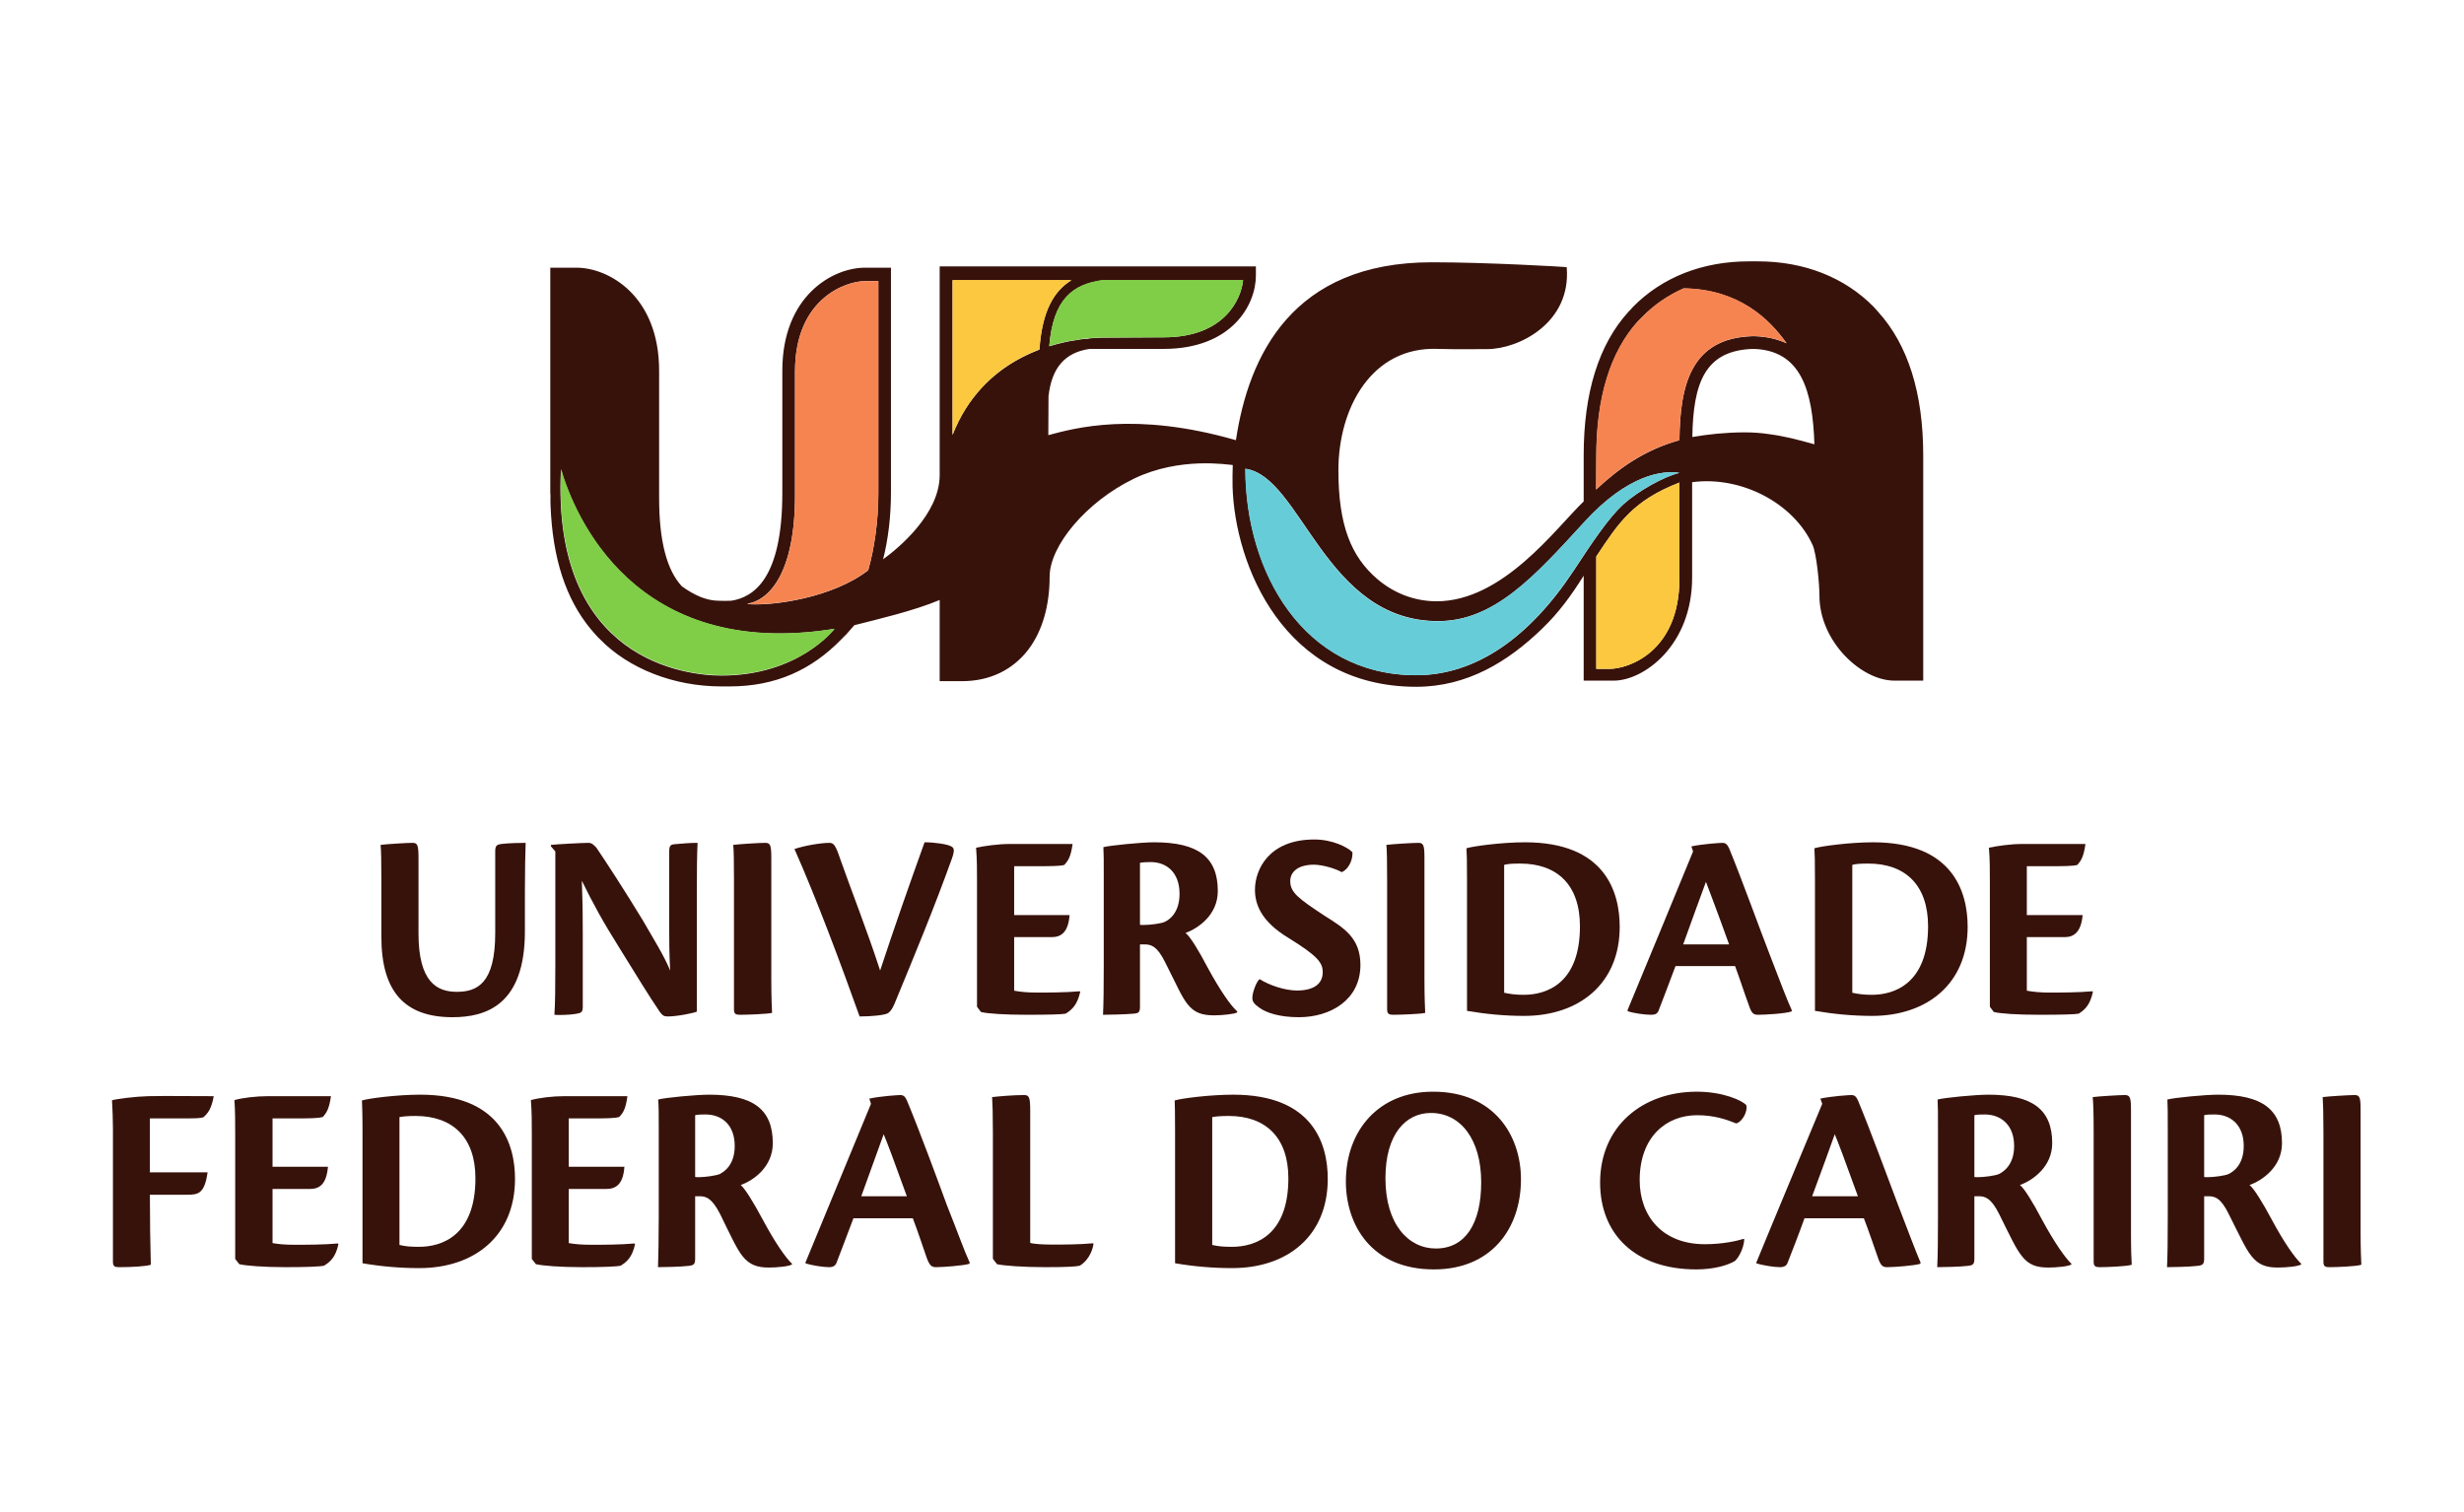 <?xml version="1.0" encoding="UTF-8"?>
<!DOCTYPE svg PUBLIC "-//W3C//DTD SVG 1.1//EN" "http://www.w3.org/Graphics/SVG/1.1/DTD/svg11.dtd">
<svg version="1.2" width="132mm" height="81mm" viewBox="0 0 13200 8100" preserveAspectRatio="xMidYMid" fill-rule="evenodd" stroke-width="28.222" stroke-linejoin="round" xmlns="http://www.w3.org/2000/svg" xmlns:ooo="http://xml.openoffice.org/svg/export" xmlns:xlink="http://www.w3.org/1999/xlink" xmlns:presentation="http://sun.com/xmlns/staroffice/presentation" xmlns:smil="http://www.w3.org/2001/SMIL20/" xmlns:anim="urn:oasis:names:tc:opendocument:xmlns:animation:1.0" xml:space="preserve">
 <defs class="ClipPathGroup">
  <clipPath id="presentation_clip_path" clipPathUnits="userSpaceOnUse">
   <rect x="0" y="0" width="13200" height="8100"/>
  </clipPath>
 </defs>
 <defs class="TextShapeIndex">
  <g ooo:slide="id1" ooo:id-list="id3 id4 id5 id6 id7 id8 id9 id10 id11 id12 id13 id14 id15 id16 id17 id18 id19 id20 id21 id22 id23 id24 id25 id26 id27 id28 id29 id30 id31 id32 id33 id34 id35 id36 id37"/>
 </defs>
 <defs class="EmbeddedBulletChars">
  <g id="bullet-char-template(57356)" transform="scale(0,-0)">
   <path d="M 580,1141 L 1163,571 580,0 -4,571 580,1141 Z"/>
  </g>
  <g id="bullet-char-template(57354)" transform="scale(0,-0)">
   <path d="M 8,1128 L 1137,1128 1137,0 8,0 8,1128 Z"/>
  </g>
  <g id="bullet-char-template(10146)" transform="scale(0,-0)">
   <path d="M 174,0 L 602,739 174,1481 1456,739 174,0 Z M 1358,739 L 309,1346 659,739 1358,739 Z"/>
  </g>
  <g id="bullet-char-template(10132)" transform="scale(0,-0)">
   <path d="M 2015,739 L 1276,0 717,0 1260,543 174,543 174,936 1260,936 717,1481 1274,1481 2015,739 Z"/>
  </g>
  <g id="bullet-char-template(10007)" transform="scale(0,-0)">
   <path d="M 0,-2 C -7,14 -16,27 -25,37 L 356,567 C 262,823 215,952 215,954 215,979 228,992 255,992 264,992 276,990 289,987 310,991 331,999 354,1012 L 381,999 492,748 772,1049 836,1024 860,1049 C 881,1039 901,1025 922,1006 886,937 835,863 770,784 769,783 710,716 594,584 L 774,223 C 774,196 753,168 711,139 L 727,119 C 717,90 699,76 672,76 641,76 570,178 457,381 L 164,-76 C 142,-110 111,-127 72,-127 30,-127 9,-110 8,-76 1,-67 -2,-52 -2,-32 -2,-23 -1,-13 0,-2 Z"/>
  </g>
  <g id="bullet-char-template(10004)" transform="scale(0,-0)">
   <path d="M 285,-33 C 182,-33 111,30 74,156 52,228 41,333 41,471 41,549 55,616 82,672 116,743 169,778 240,778 293,778 328,747 346,684 L 369,508 C 377,444 397,411 428,410 L 1163,1116 C 1174,1127 1196,1133 1229,1133 1271,1133 1292,1118 1292,1087 L 1292,965 C 1292,929 1282,901 1262,881 L 442,47 C 390,-6 338,-33 285,-33 Z"/>
  </g>
  <g id="bullet-char-template(9679)" transform="scale(0,-0)">
   <path d="M 813,0 C 632,0 489,54 383,161 276,268 223,411 223,592 223,773 276,916 383,1023 489,1130 632,1184 813,1184 992,1184 1136,1130 1245,1023 1353,916 1407,772 1407,592 1407,412 1353,268 1245,161 1136,54 992,0 813,0 Z"/>
  </g>
  <g id="bullet-char-template(8226)" transform="scale(0,-0)">
   <path d="M 346,457 C 273,457 209,483 155,535 101,586 74,649 74,723 74,796 101,859 155,911 209,963 273,989 346,989 419,989 480,963 531,910 582,859 608,796 608,723 608,648 583,586 532,535 482,483 420,457 346,457 Z"/>
  </g>
  <g id="bullet-char-template(8211)" transform="scale(0,-0)">
   <path d="M -4,459 L 1135,459 1135,606 -4,606 -4,459 Z"/>
  </g>
 </defs>
 <defs class="TextEmbeddedBitmaps"/>
 <g>
  <g id="id2" class="Master_Slide">
   <g id="bg-id2" class="Background"/>
   <g id="bo-id2" class="BackgroundObjects"/>
  </g>
 </g>
 <g class="SlideGroup">
  <g>
   <g id="id1" class="Slide" clip-path="url(#presentation_clip_path)">
    <g class="Page">
     <g class="com.sun.star.drawing.ClosedBezierShape">
      <g id="id3">
       <rect class="BoundingBox" stroke="none" fill="none" x="600" y="5870" width="546" height="919"/>
       <path fill="rgb(55,18,11)" stroke="none" d="M 886,5871 C 843,5871 807,5872 794,5872 725,5874 627,5886 600,5894 603,5952 605,5990 605,6047 L 605,6759 C 605,6784 615,6788 638,6788 702,6788 783,6784 808,6775 805,6668 803,6541 803,6400 L 1002,6400 C 1060,6400 1096,6396 1112,6280 L 803,6280 803,5991 976,5991 C 1042,5991 1071,5991 1090,5985 1111,5965 1132,5945 1145,5872 1095,5872 975,5871 886,5871 Z"/>
      </g>
     </g>
     <g class="com.sun.star.drawing.ClosedBezierShape">
      <g id="id4">
       <rect class="BoundingBox" stroke="none" fill="none" x="1256" y="5871" width="559" height="918"/>
       <path fill="rgb(55,18,11)" stroke="none" d="M 1773,5872 L 1436,5872 C 1370,5872 1299,5881 1256,5893 1260,5957 1260,6007 1260,6075 L 1260,6744 1282,6772 C 1317,6780 1408,6788 1529,6788 1643,6788 1716,6785 1736,6780 1774,6757 1799,6729 1813,6665 L 1810,6661 C 1736,6668 1635,6668 1578,6668 1529,6668 1493,6665 1460,6659 L 1460,6369 1661,6369 C 1713,6369 1749,6342 1757,6250 L 1460,6250 1460,5991 1588,5991 C 1651,5991 1707,5991 1730,5983 1746,5964 1763,5945 1773,5872 Z"/>
      </g>
     </g>
     <g class="com.sun.star.drawing.ClosedBezierShape">
      <g id="id5">
       <rect class="BoundingBox" stroke="none" fill="none" x="1938" y="5863" width="822" height="931"/>
       <path fill="rgb(55,18,11)" stroke="none" d="M 2245,6679 C 2200,6679 2174,6677 2140,6669 L 2140,5984 C 2158,5981 2181,5978 2226,5978 2423,5978 2547,6091 2547,6312 2547,6620 2366,6679 2245,6679 Z M 2251,5864 C 2127,5864 1973,5884 1939,5895 1940,5929 1942,5959 1942,6058 L 1942,6767 C 2040,6784 2142,6793 2246,6793 2541,6793 2759,6622 2759,6315 2759,6129 2680,5864 2251,5864 Z"/>
      </g>
     </g>
     <g class="com.sun.star.drawing.ClosedBezierShape">
      <g id="id6">
       <rect class="BoundingBox" stroke="none" fill="none" x="2844" y="5871" width="560" height="918"/>
       <path fill="rgb(55,18,11)" stroke="none" d="M 3361,5872 L 3023,5872 C 2959,5872 2888,5881 2844,5893 2849,5957 2849,6007 2849,6075 L 2849,6744 2871,6772 C 2906,6780 2997,6788 3118,6788 3232,6788 3305,6785 3325,6780 3363,6757 3388,6729 3402,6665 L 3399,6661 C 3325,6668 3223,6668 3168,6668 3118,6668 3080,6665 3047,6659 L 3047,6369 3249,6369 C 3301,6369 3339,6342 3345,6250 L 3047,6250 3047,5991 3176,5991 C 3240,5991 3296,5991 3318,5983 3335,5964 3352,5945 3361,5872 Z"/>
      </g>
     </g>
     <g class="com.sun.star.drawing.ClosedBezierShape">
      <g id="id7">
       <rect class="BoundingBox" stroke="none" fill="none" x="3524" y="5863" width="720" height="928"/>
       <path fill="rgb(55,18,11)" stroke="none" d="M 3742,6306 C 3735,6306 3729,6305 3724,6305 L 3724,5974 C 3737,5970 3762,5970 3780,5970 3864,5970 3936,6023 3936,6139 3936,6243 3877,6278 3856,6289 3839,6297 3779,6306 3742,6306 Z M 3799,5864 C 3730,5864 3561,5880 3526,5890 3529,5928 3529,5964 3529,6035 L 3529,6521 C 3529,6643 3527,6728 3525,6788 3556,6788 3649,6786 3689,6781 3717,6778 3724,6772 3724,6742 L 3724,6408 3747,6408 C 3781,6408 3813,6416 3858,6504 3919,6629 3946,6688 3977,6728 4015,6776 4057,6790 4119,6790 4162,6790 4229,6784 4243,6773 L 4243,6770 C 4208,6736 4153,6658 4086,6533 4038,6443 3990,6365 3968,6348 4038,6323 4140,6250 4140,6124 4140,5945 4038,5864 3799,5864 Z"/>
      </g>
     </g>
     <g class="com.sun.star.drawing.ClosedBezierShape">
      <g id="id8">
       <rect class="BoundingBox" stroke="none" fill="none" x="4314" y="5865" width="883" height="924"/>
       <path fill="rgb(55,18,11)" stroke="none" d="M 4614,6408 C 4666,6264 4701,6167 4734,6076 4750,6113 4794,6230 4858,6408 L 4614,6408 Z M 4825,5866 C 4809,5866 4717,5872 4657,5885 L 4666,5913 C 4612,6046 4388,6584 4315,6763 L 4316,6768 C 4349,6778 4407,6788 4442,6788 4463,6788 4474,6780 4480,6768 4498,6723 4541,6607 4572,6526 L 4890,6526 C 4920,6604 4939,6666 4965,6739 4980,6780 4992,6788 5014,6788 5050,6788 5161,6780 5193,6770 L 5195,6764 C 5165,6699 5133,6607 5072,6454 5027,6331 4925,6054 4858,5894 4849,5873 4838,5866 4825,5866 Z"/>
      </g>
     </g>
     <g class="com.sun.star.drawing.ClosedBezierShape">
      <g id="id9">
       <rect class="BoundingBox" stroke="none" fill="none" x="5314" y="5865" width="545" height="924"/>
       <path fill="rgb(55,18,11)" stroke="none" d="M 5487,5866 C 5426,5866 5348,5873 5315,5877 5317,5908 5319,5968 5319,6065 L 5319,6743 5341,6772 C 5376,6780 5480,6788 5599,6788 5715,6788 5765,6785 5785,6780 5823,6757 5851,6711 5858,6664 L 5856,6660 C 5780,6667 5694,6667 5637,6667 5588,6667 5537,6664 5519,6658 L 5519,5952 C 5519,5880 5514,5866 5487,5866 Z"/>
      </g>
     </g>
     <g class="com.sun.star.drawing.ClosedBezierShape">
      <g id="id10">
       <rect class="BoundingBox" stroke="none" fill="none" x="6293" y="5863" width="822" height="931"/>
       <path fill="rgb(55,18,11)" stroke="none" d="M 6600,6679 C 6556,6679 6529,6677 6494,6669 L 6494,5984 C 6513,5981 6536,5978 6583,5978 6778,5978 6902,6091 6902,6312 6902,6620 6722,6679 6600,6679 Z M 6607,5864 C 6481,5864 6327,5884 6293,5895 6294,5929 6295,5959 6295,6058 L 6295,6767 C 6394,6784 6496,6793 6601,6793 6896,6793 7113,6622 7113,6315 7113,6129 7035,5864 6607,5864 Z"/>
      </g>
     </g>
     <g class="com.sun.star.drawing.ClosedBezierShape">
      <g id="id11">
       <rect class="BoundingBox" stroke="none" fill="none" x="7209" y="5848" width="941" height="953"/>
       <path fill="rgb(55,18,11)" stroke="none" d="M 7692,6688 C 7545,6688 7422,6558 7422,6312 7422,6075 7531,5962 7665,5962 L 7666,5962 C 7824,5962 7935,6103 7935,6333 7935,6556 7849,6688 7692,6688 Z M 7678,5848 L 7676,5848 C 7385,5848 7210,6057 7210,6329 7210,6560 7346,6800 7682,6800 7987,6800 8148,6584 8148,6317 8148,6085 8006,5848 7678,5848 Z"/>
      </g>
     </g>
     <g class="com.sun.star.drawing.ClosedBezierShape">
      <g id="id12">
       <rect class="BoundingBox" stroke="none" fill="none" x="8571" y="5848" width="787" height="953"/>
       <path fill="rgb(55,18,11)" stroke="none" d="M 9090,5848 C 8798,5848 8572,6034 8572,6335 8572,6608 8756,6800 9088,6800 9181,6800 9256,6778 9294,6755 9320,6732 9344,6675 9344,6638 L 9342,6636 C 9307,6647 9230,6665 9133,6665 8906,6665 8784,6515 8784,6322 8784,6090 8926,5974 9092,5974 9181,5974 9247,5996 9301,6018 9335,6009 9364,5952 9355,5920 9333,5895 9231,5848 9090,5848 Z"/>
      </g>
     </g>
     <g class="com.sun.star.drawing.ClosedBezierShape">
      <g id="id13">
       <rect class="BoundingBox" stroke="none" fill="none" x="9408" y="5865" width="883" height="924"/>
       <path fill="rgb(55,18,11)" stroke="none" d="M 9708,6408 C 9762,6264 9796,6167 9829,6076 9845,6113 9889,6230 9953,6408 L 9708,6408 Z M 9920,5866 C 9903,5866 9813,5872 9752,5885 L 9762,5913 C 9707,6046 9482,6584 9409,6763 L 9410,6768 C 9444,6778 9502,6788 9536,6788 9557,6788 9570,6780 9575,6768 9593,6723 9638,6607 9667,6526 L 9985,6526 C 10015,6604 10035,6666 10061,6739 10075,6780 10087,6788 10109,6788 10146,6788 10255,6780 10287,6770 L 10289,6764 C 10261,6699 10227,6607 10168,6454 10121,6331 10020,6054 9953,5894 9944,5873 9933,5866 9920,5866 Z"/>
      </g>
     </g>
     <g class="com.sun.star.drawing.ClosedBezierShape">
      <g id="id14">
       <rect class="BoundingBox" stroke="none" fill="none" x="10378" y="5863" width="720" height="928"/>
       <path fill="rgb(55,18,11)" stroke="none" d="M 10594,6306 C 10588,6306 10582,6305 10577,6305 L 10577,5974 C 10589,5970 10615,5970 10633,5970 10716,5970 10790,6023 10790,6139 10790,6243 10730,6278 10709,6289 10692,6297 10632,6306 10594,6306 Z M 10652,5864 C 10583,5864 10416,5880 10380,5890 10382,5928 10382,5964 10382,6035 L 10382,6521 C 10382,6643 10381,6728 10378,6788 10410,6788 10502,6786 10542,6781 10570,6778 10577,6772 10577,6742 L 10577,6408 10599,6408 C 10634,6408 10666,6416 10710,6504 10772,6629 10799,6688 10831,6728 10868,6776 10910,6790 10973,6790 11017,6790 11083,6784 11097,6773 L 11097,6770 C 11062,6736 11007,6658 10939,6533 10892,6443 10844,6365 10821,6348 10890,6323 10994,6250 10994,6124 10994,5945 10890,5864 10652,5864 Z"/>
      </g>
     </g>
     <g class="com.sun.star.drawing.ClosedBezierShape">
      <g id="id15">
       <rect class="BoundingBox" stroke="none" fill="none" x="11211" y="5865" width="211" height="924"/>
       <path fill="rgb(55,18,11)" stroke="none" d="M 11383,5866 C 11351,5866 11239,5873 11211,5877 11214,5906 11216,5965 11216,6062 L 11216,6759 C 11216,6784 11227,6788 11249,6788 11285,6788 11396,6784 11420,6775 11418,6746 11416,6699 11416,6596 L 11416,5945 C 11416,5880 11411,5866 11383,5866 Z"/>
      </g>
     </g>
     <g class="com.sun.star.drawing.ClosedBezierShape">
      <g id="id16">
       <rect class="BoundingBox" stroke="none" fill="none" x="11608" y="5863" width="721" height="928"/>
       <path fill="rgb(55,18,11)" stroke="none" d="M 11825,6306 C 11819,6306 11813,6305 11808,6305 L 11808,5974 C 11820,5970 11845,5970 11864,5970 11947,5970 12020,6023 12020,6139 12020,6243 11961,6278 11939,6289 11923,6297 11863,6306 11825,6306 Z M 11883,5864 C 11814,5864 11647,5880 11611,5890 11613,5928 11613,5964 11613,6035 L 11613,6521 C 11613,6643 11612,6728 11609,6788 11641,6788 11732,6786 11773,6781 11800,6778 11808,6772 11808,6742 L 11808,6408 11830,6408 C 11865,6408 11897,6416 11940,6504 12003,6629 12029,6688 12061,6728 12099,6776 12140,6790 12203,6790 12247,6790 12314,6784 12328,6773 L 12328,6770 C 12293,6736 12237,6658 12170,6533 12122,6443 12074,6365 12051,6348 12121,6323 12225,6250 12225,6124 12225,5945 12121,5864 11883,5864 Z"/>
      </g>
     </g>
     <g class="com.sun.star.drawing.ClosedBezierShape">
      <g id="id17">
       <rect class="BoundingBox" stroke="none" fill="none" x="12442" y="5865" width="209" height="924"/>
       <path fill="rgb(55,18,11)" stroke="none" d="M 12614,5866 C 12583,5866 12470,5873 12443,5877 12445,5906 12447,5965 12447,6062 L 12447,6759 C 12447,6784 12456,6788 12480,6788 12517,6788 12625,6784 12650,6775 12649,6746 12646,6699 12646,6596 L 12646,5945 C 12646,5880 12642,5866 12614,5866 Z"/>
      </g>
     </g>
     <g class="com.sun.star.drawing.ClosedBezierShape">
      <g id="id18">
       <rect class="BoundingBox" stroke="none" fill="none" x="2038" y="4515" width="780" height="936"/>
       <path fill="rgb(55,18,11)" stroke="none" d="M 2816,4515 C 2788,4515 2728,4516 2685,4521 2664,4524 2653,4529 2653,4558 L 2653,4998 C 2653,5269 2556,5313 2447,5313 2342,5313 2242,5262 2242,5001 L 2242,4602 C 2242,4529 2238,4515 2210,4515 2178,4515 2066,4522 2039,4526 2042,4557 2043,4616 2043,4714 L 2043,5018 C 2043,5313 2169,5449 2424,5449 2603,5449 2812,5384 2812,4989 L 2812,4780 C 2812,4658 2814,4573 2816,4515 Z"/>
      </g>
     </g>
     <g class="com.sun.star.drawing.ClosedBezierShape">
      <g id="id19">
       <rect class="BoundingBox" stroke="none" fill="none" x="2951" y="4515" width="788" height="932"/>
       <path fill="rgb(55,18,11)" stroke="none" d="M 3737,4515 C 3702,4515 3657,4518 3617,4522 3592,4524 3585,4529 3585,4563 L 3585,4972 C 3585,5046 3585,5092 3590,5199 3559,5122 3504,5035 3443,4929 3354,4782 3241,4608 3195,4541 3181,4526 3170,4515 3153,4515 3122,4515 2988,4522 2951,4526 L 2951,4533 2975,4561 2975,5172 C 2975,5295 2974,5378 2970,5436 2980,5437 2989,5437 2999,5437 3037,5437 3070,5434 3091,5430 3114,5426 3122,5421 3122,5393 L 3122,5008 C 3122,4934 3122,4859 3117,4718 3177,4840 3226,4931 3322,5084 3419,5240 3470,5325 3535,5421 3549,5439 3556,5445 3577,5445 3629,5445 3720,5426 3733,5419 L 3733,4782 C 3733,4661 3734,4578 3737,4515 Z"/>
      </g>
     </g>
     <g class="com.sun.star.drawing.ClosedBezierShape">
      <g id="id20">
       <rect class="BoundingBox" stroke="none" fill="none" x="3927" y="4515" width="210" height="922"/>
       <path fill="rgb(55,18,11)" stroke="none" d="M 4100,4515 C 4068,4515 3955,4522 3928,4526 3931,4554 3932,4615 3932,4711 L 3932,5407 C 3932,5432 3942,5436 3965,5436 4002,5436 4111,5432 4136,5426 4135,5395 4132,5348 4132,5245 L 4132,4595 C 4132,4529 4127,4515 4100,4515 Z"/>
      </g>
     </g>
     <g class="com.sun.star.drawing.ClosedBezierShape">
      <g id="id21">
       <rect class="BoundingBox" stroke="none" fill="none" x="4256" y="4511" width="855" height="936"/>
       <path fill="rgb(55,18,11)" stroke="none" d="M 4953,4512 C 4870,4743 4792,4965 4715,5199 4646,4986 4556,4758 4500,4598 4477,4529 4466,4515 4444,4515 4398,4515 4313,4529 4256,4548 4373,4811 4507,5170 4605,5445 4671,5445 4737,5438 4756,5428 4770,5419 4780,5405 4792,5377 4899,5118 5006,4860 5100,4598 5116,4552 5111,4541 5094,4533 5073,4522 5007,4512 4953,4512 Z"/>
      </g>
     </g>
     <g class="com.sun.star.drawing.ClosedBezierShape">
      <g id="id22">
       <rect class="BoundingBox" stroke="none" fill="none" x="5229" y="4521" width="559" height="916"/>
       <path fill="rgb(55,18,11)" stroke="none" d="M 5746,4521 L 5410,4521 C 5345,4521 5273,4532 5229,4541 5234,4605 5234,4655 5234,4723 L 5234,5393 5255,5421 C 5290,5430 5383,5436 5502,5436 5617,5436 5690,5434 5709,5430 5748,5406 5772,5378 5787,5313 L 5784,5310 C 5709,5317 5608,5317 5553,5317 5502,5317 5466,5313 5433,5307 L 5433,5020 5635,5020 C 5687,5020 5723,4991 5730,4902 L 5433,4902 5433,4640 5561,4640 C 5624,4640 5682,4640 5702,4633 5720,4612 5736,4595 5746,4521 Z"/>
      </g>
     </g>
     <g class="com.sun.star.drawing.ClosedBezierShape">
      <g id="id23">
       <rect class="BoundingBox" stroke="none" fill="none" x="5909" y="4511" width="721" height="929"/>
       <path fill="rgb(55,18,11)" stroke="none" d="M 6124,4955 C 6118,4955 6112,4955 6107,4954 L 6107,4622 C 6120,4619 6145,4618 6165,4618 6247,4618 6319,4671 6319,4788 6319,4892 6261,4929 6240,4938 6223,4947 6163,4955 6124,4955 Z M 6183,4512 C 6113,4512 5946,4529 5911,4538 5913,4578 5913,4612 5913,4683 L 5913,5170 C 5913,5292 5912,5378 5909,5436 5941,5436 6032,5434 6073,5430 6101,5428 6107,5421 6107,5393 L 6107,5059 6131,5059 C 6166,5059 6198,5067 6241,5153 6304,5277 6329,5338 6361,5378 6398,5426 6441,5439 6504,5439 6548,5439 6616,5432 6628,5423 L 6628,5418 C 6593,5387 6537,5307 6469,5182 6422,5092 6375,5015 6351,4998 6420,4972 6524,4901 6524,4773 6524,4593 6420,4512 6183,4512 Z"/>
      </g>
     </g>
     <g class="com.sun.star.drawing.ClosedBezierShape">
      <g id="id24">
       <rect class="BoundingBox" stroke="none" fill="none" x="6709" y="4497" width="581" height="954"/>
       <path fill="rgb(55,18,11)" stroke="none" d="M 7042,4497 L 7041,4497 C 6796,4497 6723,4660 6723,4766 6723,4841 6753,4934 6902,5024 7061,5122 7086,5158 7086,5208 7086,5273 7034,5306 6948,5306 6884,5306 6800,5278 6748,5245 6734,5253 6709,5313 6709,5346 6709,5366 6719,5378 6745,5397 6783,5426 6857,5449 6958,5449 7128,5449 7288,5356 7288,5169 7288,5023 7198,4970 7095,4905 6959,4815 6912,4782 6912,4720 6912,4671 6953,4632 7039,4632 7083,4632 7153,4652 7188,4672 7234,4651 7248,4592 7245,4565 7219,4538 7138,4497 7042,4497 Z"/>
      </g>
     </g>
     <g class="com.sun.star.drawing.ClosedBezierShape">
      <g id="id25">
       <rect class="BoundingBox" stroke="none" fill="none" x="7427" y="4515" width="210" height="922"/>
       <path fill="rgb(55,18,11)" stroke="none" d="M 7599,4515 C 7567,4515 7455,4522 7427,4526 7430,4554 7431,4615 7431,4711 L 7431,5407 C 7431,5432 7442,5436 7465,5436 7501,5436 7611,5432 7635,5426 7634,5395 7631,5348 7631,5245 L 7631,4595 C 7631,4529 7626,4515 7599,4515 Z"/>
      </g>
     </g>
     <g class="com.sun.star.drawing.ClosedBezierShape">
      <g id="id26">
       <rect class="BoundingBox" stroke="none" fill="none" x="7855" y="4511" width="823" height="933"/>
       <path fill="rgb(55,18,11)" stroke="none" d="M 8163,5329 C 8118,5329 8091,5325 8058,5318 L 8058,4633 C 8076,4628 8098,4626 8144,4626 8341,4626 8464,4739 8464,4962 8464,5269 8285,5329 8163,5329 Z M 8170,4512 C 8044,4512 7891,4533 7856,4544 7858,4578 7859,4607 7859,4706 L 7859,5415 C 7958,5432 8060,5442 8165,5442 8458,5442 8677,5271 8677,4965 8677,4777 8598,4512 8170,4512 Z"/>
      </g>
     </g>
     <g class="com.sun.star.drawing.ClosedBezierShape">
      <g id="id27">
       <rect class="BoundingBox" stroke="none" fill="none" x="8718" y="4515" width="883" height="922"/>
       <path fill="rgb(55,18,11)" stroke="none" d="M 9017,5059 C 9070,4913 9105,4815 9139,4724 9153,4761 9199,4881 9263,5059 L 9017,5059 Z M 9229,4515 C 9213,4515 9122,4521 9061,4534 L 9070,4561 C 9015,4694 8793,5235 8719,5411 L 8720,5417 C 8753,5428 8812,5436 8845,5436 8868,5436 8877,5430 8884,5417 8902,5372 8945,5257 8976,5175 L 9295,5175 C 9324,5253 9343,5315 9370,5388 9384,5430 9395,5436 9419,5436 9454,5436 9565,5430 9598,5418 L 9599,5412 C 9570,5348 9536,5257 9477,5104 9429,4981 9329,4704 9263,4544 9253,4522 9242,4515 9229,4515 Z"/>
      </g>
     </g>
     <g class="com.sun.star.drawing.ClosedBezierShape">
      <g id="id28">
       <rect class="BoundingBox" stroke="none" fill="none" x="9719" y="4511" width="823" height="933"/>
       <path fill="rgb(55,18,11)" stroke="none" d="M 10028,5329 C 9985,5329 9956,5325 9923,5318 L 9923,4633 C 9941,4628 9963,4626 10009,4626 10205,4626 10329,4739 10329,4962 10329,5269 10148,5329 10028,5329 Z M 10034,4512 C 9909,4512 9755,4533 9720,4544 9722,4578 9723,4607 9723,4706 L 9723,5415 C 9823,5432 9924,5442 10029,5442 10322,5442 10541,5271 10541,4965 10541,4777 10462,4512 10034,4512 Z"/>
      </g>
     </g>
     <g class="com.sun.star.drawing.ClosedBezierShape">
      <g id="id29">
       <rect class="BoundingBox" stroke="none" fill="none" x="10655" y="4521" width="559" height="916"/>
       <path fill="rgb(55,18,11)" stroke="none" d="M 11172,4521 L 10834,4521 C 10769,4521 10698,4532 10655,4541 10660,4605 10660,4655 10660,4723 L 10660,5393 10681,5421 C 10716,5430 10807,5436 10929,5436 11043,5436 11116,5434 11136,5430 11174,5406 11198,5378 11212,5313 L 11209,5310 C 11136,5317 11034,5317 10978,5317 10929,5317 10892,5313 10858,5307 L 10858,5020 11061,5020 C 11112,5020 11149,4991 11157,4902 L 10858,4902 10858,4640 10987,4640 C 11050,4640 11107,4640 11129,4633 11146,4612 11162,4595 11172,4521 Z"/>
      </g>
     </g>
     <g class="com.sun.star.drawing.ClosedBezierShape">
      <g id="id30">
       <rect class="BoundingBox" stroke="none" fill="none" x="2948" y="1399" width="7356" height="2281"/>
       <path fill="rgb(55,18,11)" stroke="none" d="M 10061,1670 C 10059,1667 10044,1651 10038,1644 9881,1485 9665,1400 9416,1400 L 9401,1400 9393,1400 9385,1400 9370,1400 C 9120,1400 8905,1485 8748,1644 8743,1651 8727,1667 8724,1670 8564,1846 8484,2105 8484,2439 L 8484,2686 C 8335,2829 8051,3223 7693,3221 7578,3220 7470,3179 7381,3104 7237,2982 7170,2812 7170,2519 7170,2186 7348,1855 7703,1869 7795,1872 7953,1870 7968,1870 8135,1870 8419,1730 8393,1431 8393,1430 7972,1405 7671,1405 6923,1405 6689,1905 6621,2358 6080,2202 5755,2294 5616,2331 5616,2253 5617,2193 5617,2123 5634,1971 5704,1888 5838,1869 5846,1869 6214,1869 6234,1869 6597,1869 6728,1635 6728,1476 L 6728,1427 5034,1427 5034,2545 C 5034,2755 4810,2939 4731,2996 4758,2889 4773,2768 4773,2638 L 4773,1434 4633,1434 C 4462,1434 4191,1584 4191,1986 L 4191,2641 C 4191,3100 4037,3199 3918,3218 3896,3219 3872,3219 3847,3218 3782,3217 3719,3188 3653,3141 3573,3055 3531,2901 3531,2667 L 3531,1986 C 3531,1584 3260,1434 3089,1434 L 2948,1434 2948,2638 2949,2655 C 2948,2691 2950,2726 2952,2759 2970,3036 3050,3246 3190,3399 3192,3402 3208,3419 3214,3424 3368,3582 3610,3677 3863,3677 L 3878,3677 3885,3677 3895,3677 3909,3677 C 4155,3677 4347,3589 4507,3425 4514,3418 4530,3401 4532,3400 4548,3383 4562,3365 4577,3349 4703,3317 4893,3273 5034,3214 L 5034,3649 5152,3649 C 5304,3649 5427,3588 5511,3477 5584,3379 5623,3245 5623,3089 5623,2925 5817,2689 6075,2564 6322,2445 6579,2490 6604,2491 6603,2529 6602,2568 6603,2606 6615,3025 6876,3679 7587,3679 7860,3679 8080,3544 8262,3367 8352,3281 8419,3187 8484,3084 L 8484,3646 8646,3646 C 8803,3646 9065,3461 9065,3093 L 9065,2583 C 9329,2548 9610,2696 9711,2921 9731,2967 9747,3123 9747,3191 9747,3436 9971,3646 10148,3646 L 10303,3646 10303,2439 C 10303,2105 10221,1846 10061,1670 Z M 3864,3619 C 3682,3619 2954,3544 3005,2515 3076,2757 3395,3541 4469,3369 4465,3375 4277,3619 3864,3619 Z M 4705,1508 L 4705,2643 4705,2645 C 4705,2793 4684,2939 4651,3055 4463,3201 4141,3248 4003,3236 L 4011,3235 4003,3234 C 4124,3215 4259,3065 4259,2653 L 4259,1992 4259,1990 C 4259,1595 4536,1506 4633,1506 L 4705,1506 4705,1508 Z M 6659,1502 C 6649,1602 6560,1807 6234,1807 6222,1807 5921,1809 5905,1809 5880,1809 5857,1811 5834,1813 L 5829,1815 C 5806,1815 5786,1818 5766,1822 5744,1825 5720,1829 5692,1836 5669,1841 5646,1848 5621,1855 5642,1599 5750,1524 5904,1502 L 6659,1502 Z M 5443,1932 C 5320,2002 5183,2124 5103,2330 L 5103,1502 5739,1502 C 5646,1559 5582,1667 5568,1873 5527,1889 5485,1908 5443,1932 Z M 8997,3099 C 8997,3494 8720,3583 8624,3583 L 8552,3583 8552,2981 C 8671,2801 8748,2682 8997,2585 L 8997,3099 Z M 8696,2702 C 8616,2776 8531,2904 8431,3056 8193,3417 7905,3617 7587,3617 6984,3617 6672,3065 6672,2511 6972,2552 7096,3327 7704,3327 8005,3327 8220,3089 8488,2796 8723,2539 8910,2519 8997,2533 8913,2553 8775,2631 8696,2702 Z M 8997,2358 C 8806,2411 8668,2513 8551,2622 L 8552,2447 C 8552,2129 8627,1886 8774,1722 8776,1720 8791,1705 8797,1699 8860,1634 8935,1583 9020,1545 9315,1550 9479,1709 9571,1839 9522,1817 9464,1802 9394,1801 L 9392,1801 C 9056,1809 9000,2067 8997,2358 Z M 9473,2325 C 9433,2319 9389,2316 9344,2316 9237,2317 9155,2326 9066,2341 9071,2051 9133,1876 9393,1869 9648,1876 9711,2091 9720,2380 9623,2353 9558,2336 9473,2325 Z"/>
      </g>
     </g>
     <g class="com.sun.star.drawing.ClosedBezierShape">
      <g id="id31">
       <rect class="BoundingBox" stroke="none" fill="none" x="3003" y="2512" width="1470" height="1106"/>
       <path fill="rgb(128,205,71)" stroke="none" d="M 3006,2513 C 2956,3543 3683,3617 3865,3617 4278,3617 4468,3374 4472,3368 3397,3540 3077,2756 3006,2513 Z"/>
      </g>
     </g>
     <g class="com.sun.star.drawing.ClosedBezierShape">
      <g id="id32">
       <rect class="BoundingBox" stroke="none" fill="none" x="5620" y="1500" width="1042" height="355"/>
       <path fill="rgb(128,205,71)" stroke="none" d="M 5621,1854 C 5646,1846 5669,1840 5692,1834 5720,1828 5744,1824 5766,1821 5786,1817 5806,1813 5829,1813 L 5834,1812 C 5857,1810 5880,1808 5905,1808 5922,1808 6223,1807 6235,1807 6561,1807 6650,1600 6660,1500 L 5904,1500 C 5750,1522 5642,1597 5621,1854 Z"/>
      </g>
     </g>
     <g class="com.sun.star.drawing.ClosedBezierShape">
      <g id="id33">
       <rect class="BoundingBox" stroke="none" fill="none" x="5102" y="1500" width="640" height="831"/>
       <path fill="rgb(251,200,63)" stroke="none" d="M 5740,1500 L 5103,1500 5103,2329 C 5184,2123 5321,2000 5444,1930 5486,1906 5528,1887 5569,1871 5583,1665 5647,1557 5740,1500 Z"/>
      </g>
     </g>
     <g class="com.sun.star.drawing.ClosedBezierShape">
      <g id="id34">
       <rect class="BoundingBox" stroke="none" fill="none" x="8550" y="2584" width="448" height="1000"/>
       <path fill="rgb(251,200,63)" stroke="none" d="M 8997,3100 L 8997,2585 C 8748,2681 8671,2800 8551,2981 L 8551,3583 8623,3583 C 8720,3583 8997,3495 8997,3100 Z"/>
      </g>
     </g>
     <g class="com.sun.star.drawing.ClosedBezierShape">
      <g id="id35">
       <rect class="BoundingBox" stroke="none" fill="none" x="8549" y="1544" width="1023" height="1080"/>
       <path fill="rgb(246,132,81)" stroke="none" d="M 9392,1800 L 9394,1800 C 9464,1802 9522,1816 9571,1839 9479,1709 9315,1548 9020,1544 8935,1581 8860,1633 8797,1699 8791,1704 8775,1720 8773,1722 8626,1885 8551,2128 8551,2446 L 8550,2623 C 8667,2513 8806,2409 8997,2358 9000,2066 9056,1809 9392,1800 Z"/>
      </g>
     </g>
     <g class="com.sun.star.drawing.ClosedBezierShape">
      <g id="id36">
       <rect class="BoundingBox" stroke="none" fill="none" x="6671" y="2510" width="2327" height="1108"/>
       <path fill="rgb(102,204,216)" stroke="none" d="M 7585,3617 C 7903,3617 8190,3418 8429,3057 8530,2905 8614,2777 8696,2702 8774,2631 8912,2553 8997,2533 8910,2519 8722,2539 8486,2797 8218,3090 8003,3328 7702,3328 7095,3328 6971,2553 6671,2511 6671,3066 6983,3617 7585,3617 Z"/>
      </g>
     </g>
     <g class="com.sun.star.drawing.ClosedBezierShape">
      <g id="id37">
       <rect class="BoundingBox" stroke="none" fill="none" x="4002" y="1506" width="706" height="1733"/>
       <path fill="rgb(246,132,81)" stroke="none" d="M 4706,2643 C 4706,2791 4684,2938 4651,3054 4463,3200 4141,3247 4003,3235 4124,3216 4259,3066 4259,2653 L 4259,1990 C 4259,1595 4536,1506 4633,1506 L 4706,1506 4706,2643 Z"/>
      </g>
     </g>
    </g>
   </g>
  </g>
 </g>
</svg>